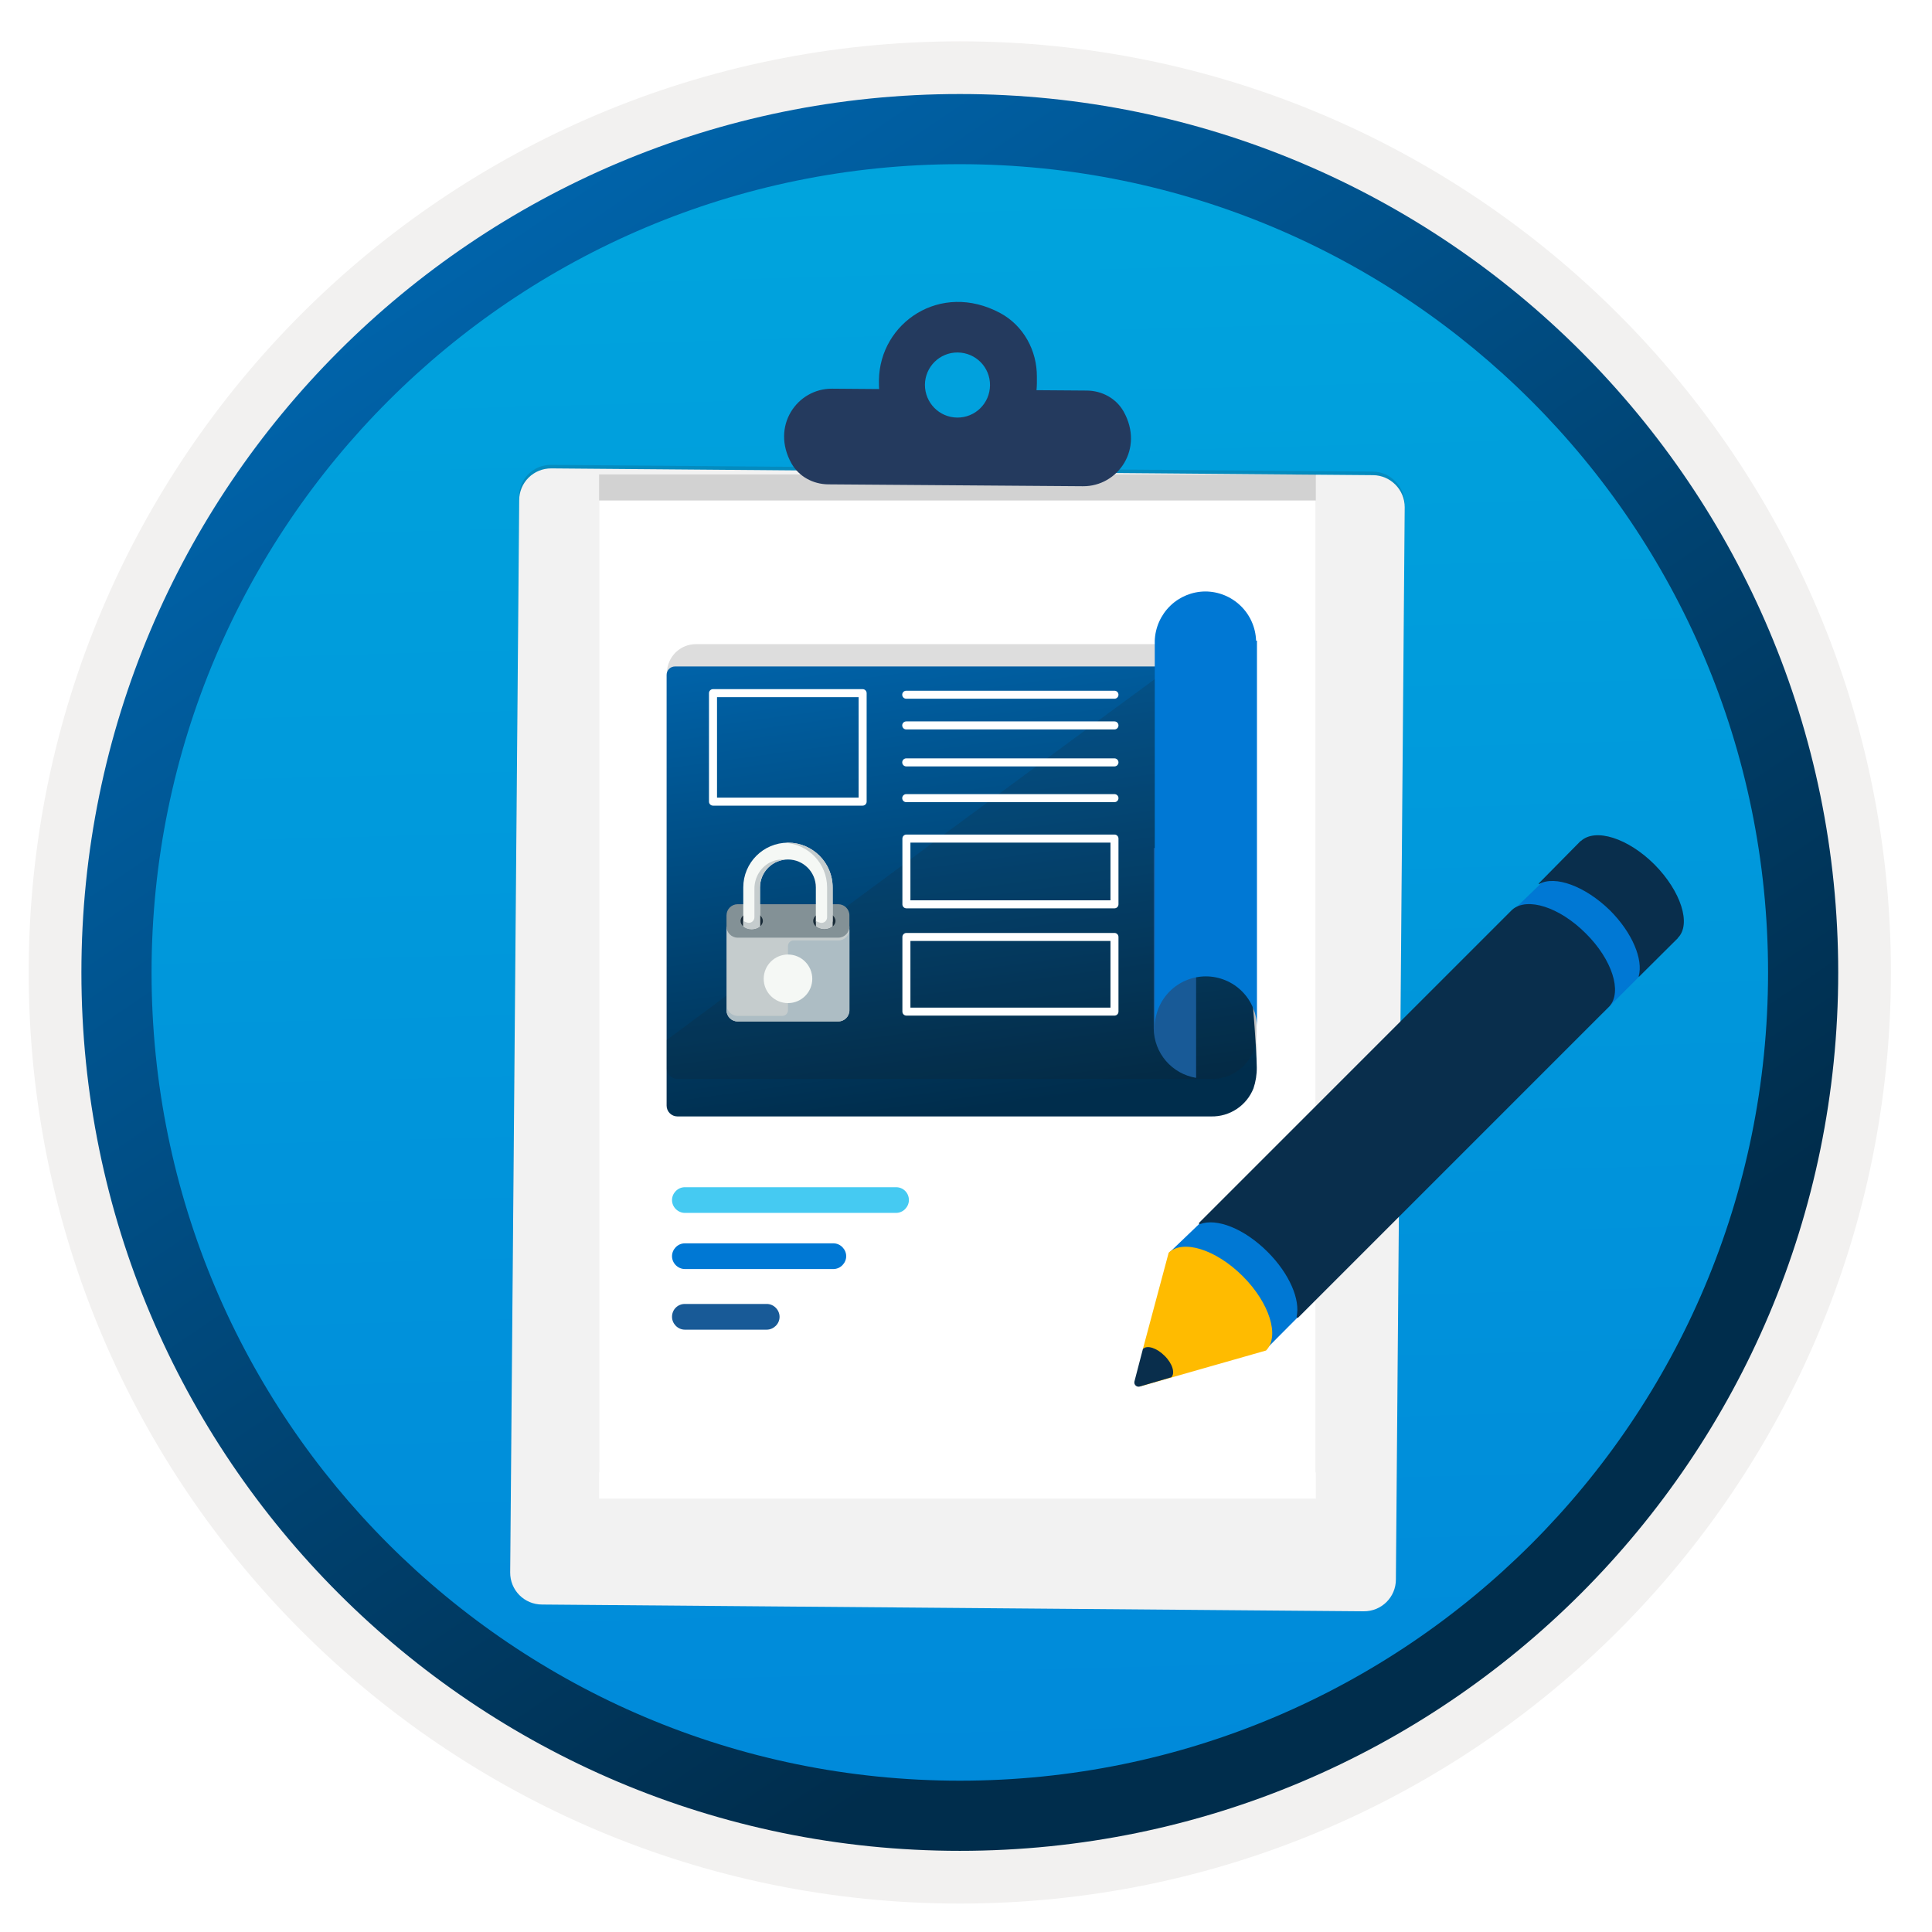 <svg width="103" height="103" viewBox="0 0 103 103" fill="none" xmlns="http://www.w3.org/2000/svg">
<path d="M51.17 98.653C25.32 98.653 4.36 77.703 4.36 51.843C4.36 25.983 25.32 5.033 51.17 5.033C77.02 5.033 97.98 25.993 97.98 51.843C97.98 77.693 77.02 98.653 51.17 98.653Z" fill="url(#paint0_linear_937_96)"/>
<path fill-rule="evenodd" clip-rule="evenodd" d="M97.07 51.844C97.07 77.194 76.52 97.744 51.17 97.744C25.82 97.744 5.27 77.194 5.27 51.844C5.27 26.494 25.82 5.944 51.17 5.944C76.52 5.944 97.07 26.494 97.07 51.844ZM51.17 2.204C78.59 2.204 100.81 24.424 100.81 51.844C100.81 79.264 78.58 101.484 51.17 101.484C23.75 101.484 1.53 79.254 1.53 51.844C1.53 24.424 23.75 2.204 51.17 2.204Z" fill="#F2F1F0"/>
<path fill-rule="evenodd" clip-rule="evenodd" d="M94.26 51.843C94.26 75.643 74.97 94.933 51.17 94.933C27.37 94.933 8.08 75.643 8.08 51.843C8.08 28.043 27.37 8.753 51.17 8.753C74.97 8.753 94.26 28.043 94.26 51.843ZM51.17 5.013C77.03 5.013 98 25.983 98 51.843C98 77.703 77.03 98.673 51.17 98.673C25.31 98.673 4.34 77.703 4.34 51.843C4.34 25.983 25.3 5.013 51.17 5.013Z" fill="url(#paint1_linear_937_96)"/>
<path opacity="0.15" d="M73.189 25.142L29.389 24.782C28.439 24.772 27.669 25.532 27.669 26.482L27.199 83.642C27.189 84.592 27.949 85.362 28.899 85.362L72.699 85.722C73.649 85.732 74.419 84.972 74.419 84.022L74.889 26.862C74.879 25.922 74.119 25.152 73.189 25.142Z" fill="#1F1D20"/>
<g filter="url(#filter0_d_937_96)">
<path d="M73.199 23.332L29.399 22.972C28.449 22.962 27.679 23.722 27.679 24.672L27.199 81.822C27.189 82.772 27.949 83.542 28.899 83.542L72.699 83.902C73.649 83.912 74.419 83.152 74.419 82.202L74.889 25.042C74.889 24.112 74.139 23.342 73.199 23.332Z" fill="#F2F2F2"/>
</g>
<path opacity="0.15" d="M70.15 25.292H31.939V78.502H70.15V25.292Z" fill="#1F1D20"/>
<g filter="url(#filter1_d_937_96)">
<path d="M70.15 24.682H31.939V77.892H70.15V24.682Z" fill="white"/>
</g>
<path fill-rule="evenodd" clip-rule="evenodd" d="M53.329 16.692C54.569 17.362 55.289 18.692 55.279 20.092V20.432C55.279 20.562 55.269 20.672 55.259 20.802L57.949 20.822C58.749 20.832 59.499 21.232 59.899 21.932C61.019 23.922 59.599 25.942 57.729 25.922L44.149 25.822C43.349 25.812 42.599 25.412 42.199 24.712C41.079 22.722 42.499 20.702 44.369 20.722L46.869 20.742C46.859 20.622 46.859 20.502 46.859 20.372V20.262C46.899 17.222 50.129 14.972 53.329 16.692Z" fill="#243A5E"/>
<path d="M51.03 22.262C51.99 22.272 52.77 21.502 52.78 20.542C52.79 19.582 52.02 18.802 51.06 18.792C50.1 18.782 49.32 19.552 49.31 20.512C49.31 21.472 50.07 22.252 51.03 22.262Z" fill="#01A1DD"/>
<path d="M82.444 46.82L80.406 48.785L85.442 54.01L88.484 50.968L87.495 46.412L82.444 46.82Z" fill="#0078D4"/>
<path d="M64.396 64.809L62.358 66.76L67.453 71.971L70.378 69.031L69.403 64.46L64.396 64.809Z" fill="#0078D4"/>
<path d="M88.208 46.092C86.796 44.68 85.049 44.127 84.278 44.84H84.263L82.037 47.096C82.022 47.111 82.037 47.14 82.066 47.125C82.91 46.66 84.511 47.242 85.835 48.537C87.029 49.731 87.611 51.157 87.364 52.045C87.364 52.074 87.378 52.089 87.393 52.059L89.43 50.036L89.445 50.022C89.445 50.022 89.445 50.022 89.445 50.007L89.46 49.993C90.173 49.265 89.62 47.518 88.208 46.092Z" fill="#092E4C"/>
<path d="M84.54 49.76C83.143 48.362 81.425 47.809 80.625 48.493L63.93 65.188C63.901 65.217 63.93 65.275 63.974 65.261C64.862 64.926 66.332 65.494 67.584 66.746C68.748 67.91 69.33 69.293 69.126 70.195C69.112 70.239 69.184 70.282 69.214 70.239L85.806 53.646C86.49 52.875 85.952 51.157 84.54 49.76Z" fill="#092E4C"/>
<path d="M66.259 68.041C64.818 66.6 63.057 66.061 62.3 66.789V66.804L60.932 71.913C61.15 71.694 61.281 72.087 61.689 72.495C62.111 72.902 61.951 72.829 61.733 73.048L60.757 73.921L67.496 72C68.239 71.243 67.686 69.467 66.259 68.041Z" fill="#FFBB00"/>
<path d="M62.082 72.276C61.674 71.869 61.165 71.694 60.932 71.913L60.481 73.645C60.437 73.819 60.597 73.965 60.757 73.921L62.446 73.426C62.664 73.208 62.504 72.684 62.082 72.276Z" fill="#092E4C"/>
<path opacity="0.15" d="M66.965 54.833V34.954C66.937 34.252 66.638 33.588 66.133 33.099C65.627 32.611 64.953 32.337 64.25 32.332C63.654 32.33 63.073 32.525 62.6 32.889C62.127 33.252 61.788 33.763 61.638 34.341H37.101C36.691 34.341 36.299 34.503 36.009 34.793C35.72 35.082 35.557 35.475 35.557 35.884V57.781C35.557 57.923 35.614 58.061 35.715 58.162C35.816 58.263 35.953 58.32 36.096 58.32H64.594C65.077 58.329 65.551 58.191 65.954 57.923C66.356 57.656 66.666 57.272 66.844 56.823C66.968 56.461 67.028 56.08 67.021 55.698C66.965 55.521 66.965 55.224 66.965 54.833Z" fill="#1F1D20"/>
<g filter="url(#filter2_d_937_96)">
<path d="M64.576 57.52H36.115C35.962 57.52 35.816 57.459 35.708 57.351C35.599 57.243 35.539 57.096 35.539 56.943V33.977C35.539 33.859 35.586 33.746 35.669 33.662C35.753 33.578 35.867 33.531 35.985 33.531H63.785C64.17 33.529 64.542 33.672 64.827 33.929C65.113 34.188 65.292 34.543 65.329 34.926C65.738 39.37 67.002 53.001 67.002 54.898C67.008 55.28 66.948 55.661 66.826 56.023C66.648 56.472 66.337 56.856 65.935 57.123C65.533 57.391 65.059 57.529 64.576 57.52V57.52Z" fill="url(#paint2_linear_937_96)"/>
</g>
<path opacity="0.15" d="M36.115 57.522H64.576C65.059 57.531 65.533 57.393 65.935 57.125C66.337 56.858 66.648 56.474 66.826 56.025C66.948 55.663 67.008 55.282 67.002 54.9C67.002 53.04 65.738 39.372 65.329 34.928C65.307 34.723 65.245 34.525 65.146 34.345C65.047 34.164 64.913 34.005 64.752 33.877C57.314 39.298 43.367 49.628 35.539 55.448V56.945C35.539 57.098 35.599 57.245 35.708 57.353C35.816 57.461 35.962 57.522 36.115 57.522V57.522Z" fill="#1F1D20"/>
<path d="M61.508 45.209V54.833C61.514 55.467 61.745 56.079 62.158 56.56C62.571 57.041 63.141 57.361 63.767 57.464V45.219L61.508 45.209Z" fill="#185A97"/>
<path d="M66.965 34.155C66.941 33.451 66.645 32.784 66.138 32.295C65.632 31.806 64.955 31.532 64.25 31.533C63.556 31.539 62.89 31.812 62.391 32.295C61.886 32.786 61.589 33.452 61.563 34.155V34.155V54.778C61.563 54.42 61.634 54.066 61.771 53.735C61.908 53.404 62.108 53.104 62.361 52.851C62.614 52.598 62.914 52.398 63.245 52.261C63.576 52.124 63.93 52.053 64.287 52.053C64.645 52.053 64.999 52.124 65.33 52.261C65.661 52.398 65.961 52.598 66.214 52.851C66.467 53.104 66.668 53.404 66.805 53.735C66.941 54.066 67.012 54.42 67.012 54.778V34.155H66.965Z" fill="#0078D4"/>
<path fill-rule="evenodd" clip-rule="evenodd" d="M37.798 36.954C37.798 36.836 37.894 36.74 38.012 36.74H45.989C46.107 36.74 46.203 36.836 46.203 36.954V42.737C46.203 42.855 46.107 42.951 45.989 42.951H38.012C37.894 42.951 37.798 42.855 37.798 42.737V36.954ZM38.226 37.168V42.523H45.775V37.168H38.226Z" fill="white"/>
<path fill-rule="evenodd" clip-rule="evenodd" d="M48.109 44.707C48.109 44.589 48.205 44.493 48.323 44.493H59.416C59.534 44.493 59.629 44.589 59.629 44.707V48.212C59.629 48.33 59.534 48.426 59.416 48.426H48.323C48.205 48.426 48.109 48.33 48.109 48.212V44.707ZM48.537 44.921V47.998H59.202V44.921H48.537Z" fill="white"/>
<path fill-rule="evenodd" clip-rule="evenodd" d="M48.1 37.037C48.1 36.919 48.196 36.824 48.314 36.824H59.415C59.533 36.824 59.629 36.919 59.629 37.037C59.629 37.155 59.533 37.251 59.415 37.251H48.314C48.196 37.251 48.1 37.155 48.1 37.037ZM48.1 38.674C48.1 38.556 48.196 38.46 48.314 38.46H59.415C59.533 38.46 59.629 38.556 59.629 38.674C59.629 38.792 59.533 38.888 59.415 38.888H48.314C48.196 38.888 48.1 38.792 48.1 38.674ZM48.1 40.645C48.1 40.527 48.196 40.431 48.314 40.431H59.415C59.533 40.431 59.629 40.527 59.629 40.645C59.629 40.763 59.533 40.859 59.415 40.859H48.314C48.196 40.859 48.1 40.763 48.1 40.645ZM48.1 42.551C48.1 42.433 48.196 42.337 48.314 42.337H59.415C59.533 42.337 59.629 42.433 59.629 42.551C59.629 42.669 59.533 42.765 59.415 42.765H48.314C48.196 42.765 48.1 42.669 48.1 42.551Z" fill="white"/>
<path fill-rule="evenodd" clip-rule="evenodd" d="M48.109 49.952C48.109 49.834 48.205 49.738 48.323 49.738H59.416C59.534 49.738 59.629 49.834 59.629 49.952V53.931C59.629 54.05 59.534 54.145 59.416 54.145H48.323C48.205 54.145 48.109 54.05 48.109 53.931V49.952ZM48.537 50.166V53.718H59.202V50.166H48.537Z" fill="white"/>
<path d="M47.77 63.293H36.513C36.128 63.293 35.827 63.619 35.827 63.978C35.827 64.362 36.153 64.663 36.513 64.663H47.77C48.155 64.663 48.456 64.338 48.456 63.978C48.456 63.594 48.155 63.293 47.77 63.293Z" fill="#45CAF2"/>
<path d="M44.427 66.285H36.513C36.128 66.285 35.827 66.611 35.827 66.97C35.827 67.355 36.153 67.656 36.513 67.656H44.427C44.812 67.656 45.113 67.33 45.113 66.97C45.113 66.611 44.812 66.285 44.427 66.285Z" fill="#0078D4"/>
<path fill-rule="evenodd" clip-rule="evenodd" d="M36.513 69.517H40.875C41.26 69.517 41.561 69.843 41.561 70.203C41.561 70.587 41.235 70.888 40.875 70.888H36.513C36.128 70.888 35.827 70.562 35.827 70.203C35.827 69.818 36.128 69.517 36.513 69.517Z" fill="#185A97"/>
<path fill-rule="evenodd" clip-rule="evenodd" d="M45.285 53.862C45.285 54.19 45.016 54.456 44.691 54.456H39.326C39.001 54.456 38.732 54.19 38.732 53.862V49.393H45.285V53.862Z" fill="#C5CCCD"/>
<path fill-rule="evenodd" clip-rule="evenodd" d="M45.285 49.394C45.285 49.722 45.016 49.989 44.691 49.989H39.326C39.001 49.991 38.732 49.722 38.732 49.394V48.8C38.732 48.472 39.001 48.206 39.326 48.206H44.69C45.018 48.206 45.284 48.474 45.284 48.8V49.394H45.285Z" fill="#839196"/>
<path fill-rule="evenodd" clip-rule="evenodd" d="M44.69 50.138H42.306C42.142 50.138 42.009 50.27 42.009 50.435V53.861C42.009 54.025 41.876 54.159 41.711 54.159H39.326C39.001 54.16 38.732 53.891 38.732 53.563V53.861C38.732 54.189 39.001 54.455 39.326 54.455H44.69C45.018 54.455 45.284 54.187 45.284 53.861V49.543C45.285 49.871 45.018 50.138 44.69 50.138Z" fill="#ADBDC4"/>
<path fill-rule="evenodd" clip-rule="evenodd" d="M42.01 50.888C41.297 50.888 40.715 51.467 40.715 52.183C40.715 52.896 41.294 53.478 42.01 53.478C42.725 53.478 43.305 52.897 43.305 52.183C43.302 51.467 42.723 50.888 42.01 50.888Z" fill="#F5F8F5"/>
<path fill-rule="evenodd" clip-rule="evenodd" d="M40.67 49.097C40.67 49.344 40.402 49.544 40.075 49.544C39.748 49.544 39.481 49.344 39.481 49.097C39.481 48.851 39.748 48.651 40.075 48.651C40.402 48.651 40.67 48.849 40.67 49.097Z" fill="#182A37"/>
<path fill-rule="evenodd" clip-rule="evenodd" d="M44.542 49.097C44.542 49.344 44.274 49.544 43.947 49.544C43.619 49.544 43.353 49.344 43.353 49.097C43.353 48.851 43.621 48.651 43.947 48.651C44.274 48.651 44.542 48.849 44.542 49.097Z" fill="#182A37"/>
<path fill-rule="evenodd" clip-rule="evenodd" d="M42.01 44.925C40.694 44.925 39.626 45.996 39.626 47.31V49.389C39.734 49.482 39.893 49.544 40.072 49.544C40.252 49.544 40.41 49.483 40.519 49.389V47.31C40.519 46.489 41.188 45.822 42.007 45.822C42.828 45.822 43.495 46.491 43.495 47.31V49.097C43.495 49.261 43.695 49.395 43.942 49.395C44.189 49.395 44.389 49.261 44.389 49.097V47.31C44.392 45.996 43.323 44.925 42.01 44.925Z" fill="#F5F8F5"/>
<path fill-rule="evenodd" clip-rule="evenodd" d="M41.154 45.931C40.58 46.173 40.22 46.753 40.22 47.377V48.9C40.22 49.096 40.034 49.241 39.846 49.189C39.754 49.162 39.67 49.129 39.623 49.089V49.387C39.732 49.48 39.891 49.542 40.07 49.542C40.121 49.542 40.17 49.536 40.219 49.526C40.249 49.521 40.278 49.513 40.306 49.504C40.319 49.5 40.333 49.495 40.347 49.489C40.366 49.481 40.387 49.471 40.406 49.462C40.416 49.456 40.426 49.452 40.437 49.447C40.464 49.429 40.492 49.411 40.515 49.391V47.309C40.515 46.538 41.104 45.901 41.856 45.827C41.636 45.802 41.399 45.831 41.154 45.931Z" fill="#C5CCCD"/>
<path fill-rule="evenodd" clip-rule="evenodd" d="M42.01 44.925C41.96 44.925 41.911 44.93 41.861 44.934C43.106 45.011 44.095 46.045 44.095 47.31V48.903C44.095 49.099 43.909 49.243 43.721 49.191C43.629 49.165 43.545 49.132 43.498 49.092V49.389C43.607 49.482 43.767 49.544 43.945 49.544C44.124 49.544 44.283 49.483 44.392 49.389V47.31C44.392 45.996 43.322 44.925 42.01 44.925Z" fill="#C5CCCD"/>
<defs>
<filter id="filter0_d_937_96" x="23.199" y="20.972" width="55.69" height="68.93" filterUnits="userSpaceOnUse" color-interpolation-filters="sRGB">
<feFlood flood-opacity="0" result="BackgroundImageFix"/>
<feColorMatrix in="SourceAlpha" type="matrix" values="0 0 0 0 0 0 0 0 0 0 0 0 0 0 0 0 0 0 127 0" result="hardAlpha"/>
<feOffset dy="2"/>
<feGaussianBlur stdDeviation="2"/>
<feComposite in2="hardAlpha" operator="out"/>
<feColorMatrix type="matrix" values="0 0 0 0 0 0 0 0 0 0 0 0 0 0 0 0 0 0 0.25 0"/>
<feBlend mode="normal" in2="BackgroundImageFix" result="effect1_dropShadow_937_96"/>
<feBlend mode="normal" in="SourceGraphic" in2="effect1_dropShadow_937_96" result="shape"/>
</filter>
<filter id="filter1_d_937_96" x="27.939" y="22.682" width="46.21" height="61.21" filterUnits="userSpaceOnUse" color-interpolation-filters="sRGB">
<feFlood flood-opacity="0" result="BackgroundImageFix"/>
<feColorMatrix in="SourceAlpha" type="matrix" values="0 0 0 0 0 0 0 0 0 0 0 0 0 0 0 0 0 0 127 0" result="hardAlpha"/>
<feOffset dy="2"/>
<feGaussianBlur stdDeviation="2"/>
<feComposite in2="hardAlpha" operator="out"/>
<feColorMatrix type="matrix" values="0 0 0 0 0 0 0 0 0 0 0 0 0 0 0 0 0 0 0.25 0"/>
<feBlend mode="normal" in2="BackgroundImageFix" result="effect1_dropShadow_937_96"/>
<feBlend mode="normal" in="SourceGraphic" in2="effect1_dropShadow_937_96" result="shape"/>
</filter>
<filter id="filter2_d_937_96" x="31.539" y="31.531" width="39.464" height="31.989" filterUnits="userSpaceOnUse" color-interpolation-filters="sRGB">
<feFlood flood-opacity="0" result="BackgroundImageFix"/>
<feColorMatrix in="SourceAlpha" type="matrix" values="0 0 0 0 0 0 0 0 0 0 0 0 0 0 0 0 0 0 127 0" result="hardAlpha"/>
<feOffset dy="2"/>
<feGaussianBlur stdDeviation="2"/>
<feComposite in2="hardAlpha" operator="out"/>
<feColorMatrix type="matrix" values="0 0 0 0 0 0 0 0 0 0 0 0 0 0 0 0 0 0 0.25 0"/>
<feBlend mode="normal" in2="BackgroundImageFix" result="effect1_dropShadow_937_96"/>
<feBlend mode="normal" in="SourceGraphic" in2="effect1_dropShadow_937_96" result="shape"/>
</filter>
<linearGradient id="paint0_linear_937_96" x1="49.396" y1="-12.946" x2="53.378" y2="132.824" gradientUnits="userSpaceOnUse">
<stop stop-color="#00ABDE"/>
<stop offset="1" stop-color="#007ED8"/>
</linearGradient>
<linearGradient id="paint1_linear_937_96" x1="2.6" y1="-19.779" x2="98.128" y2="121.102" gradientUnits="userSpaceOnUse">
<stop stop-color="#007ED8"/>
<stop offset="0.707" stop-color="#002D4C"/>
</linearGradient>
<linearGradient id="paint2_linear_937_96" x1="46.715" y1="18.915" x2="54.116" y2="72.768" gradientUnits="userSpaceOnUse">
<stop stop-color="#007ED8"/>
<stop offset="0.71" stop-color="#002D4C"/>
</linearGradient>
</defs>
</svg>
